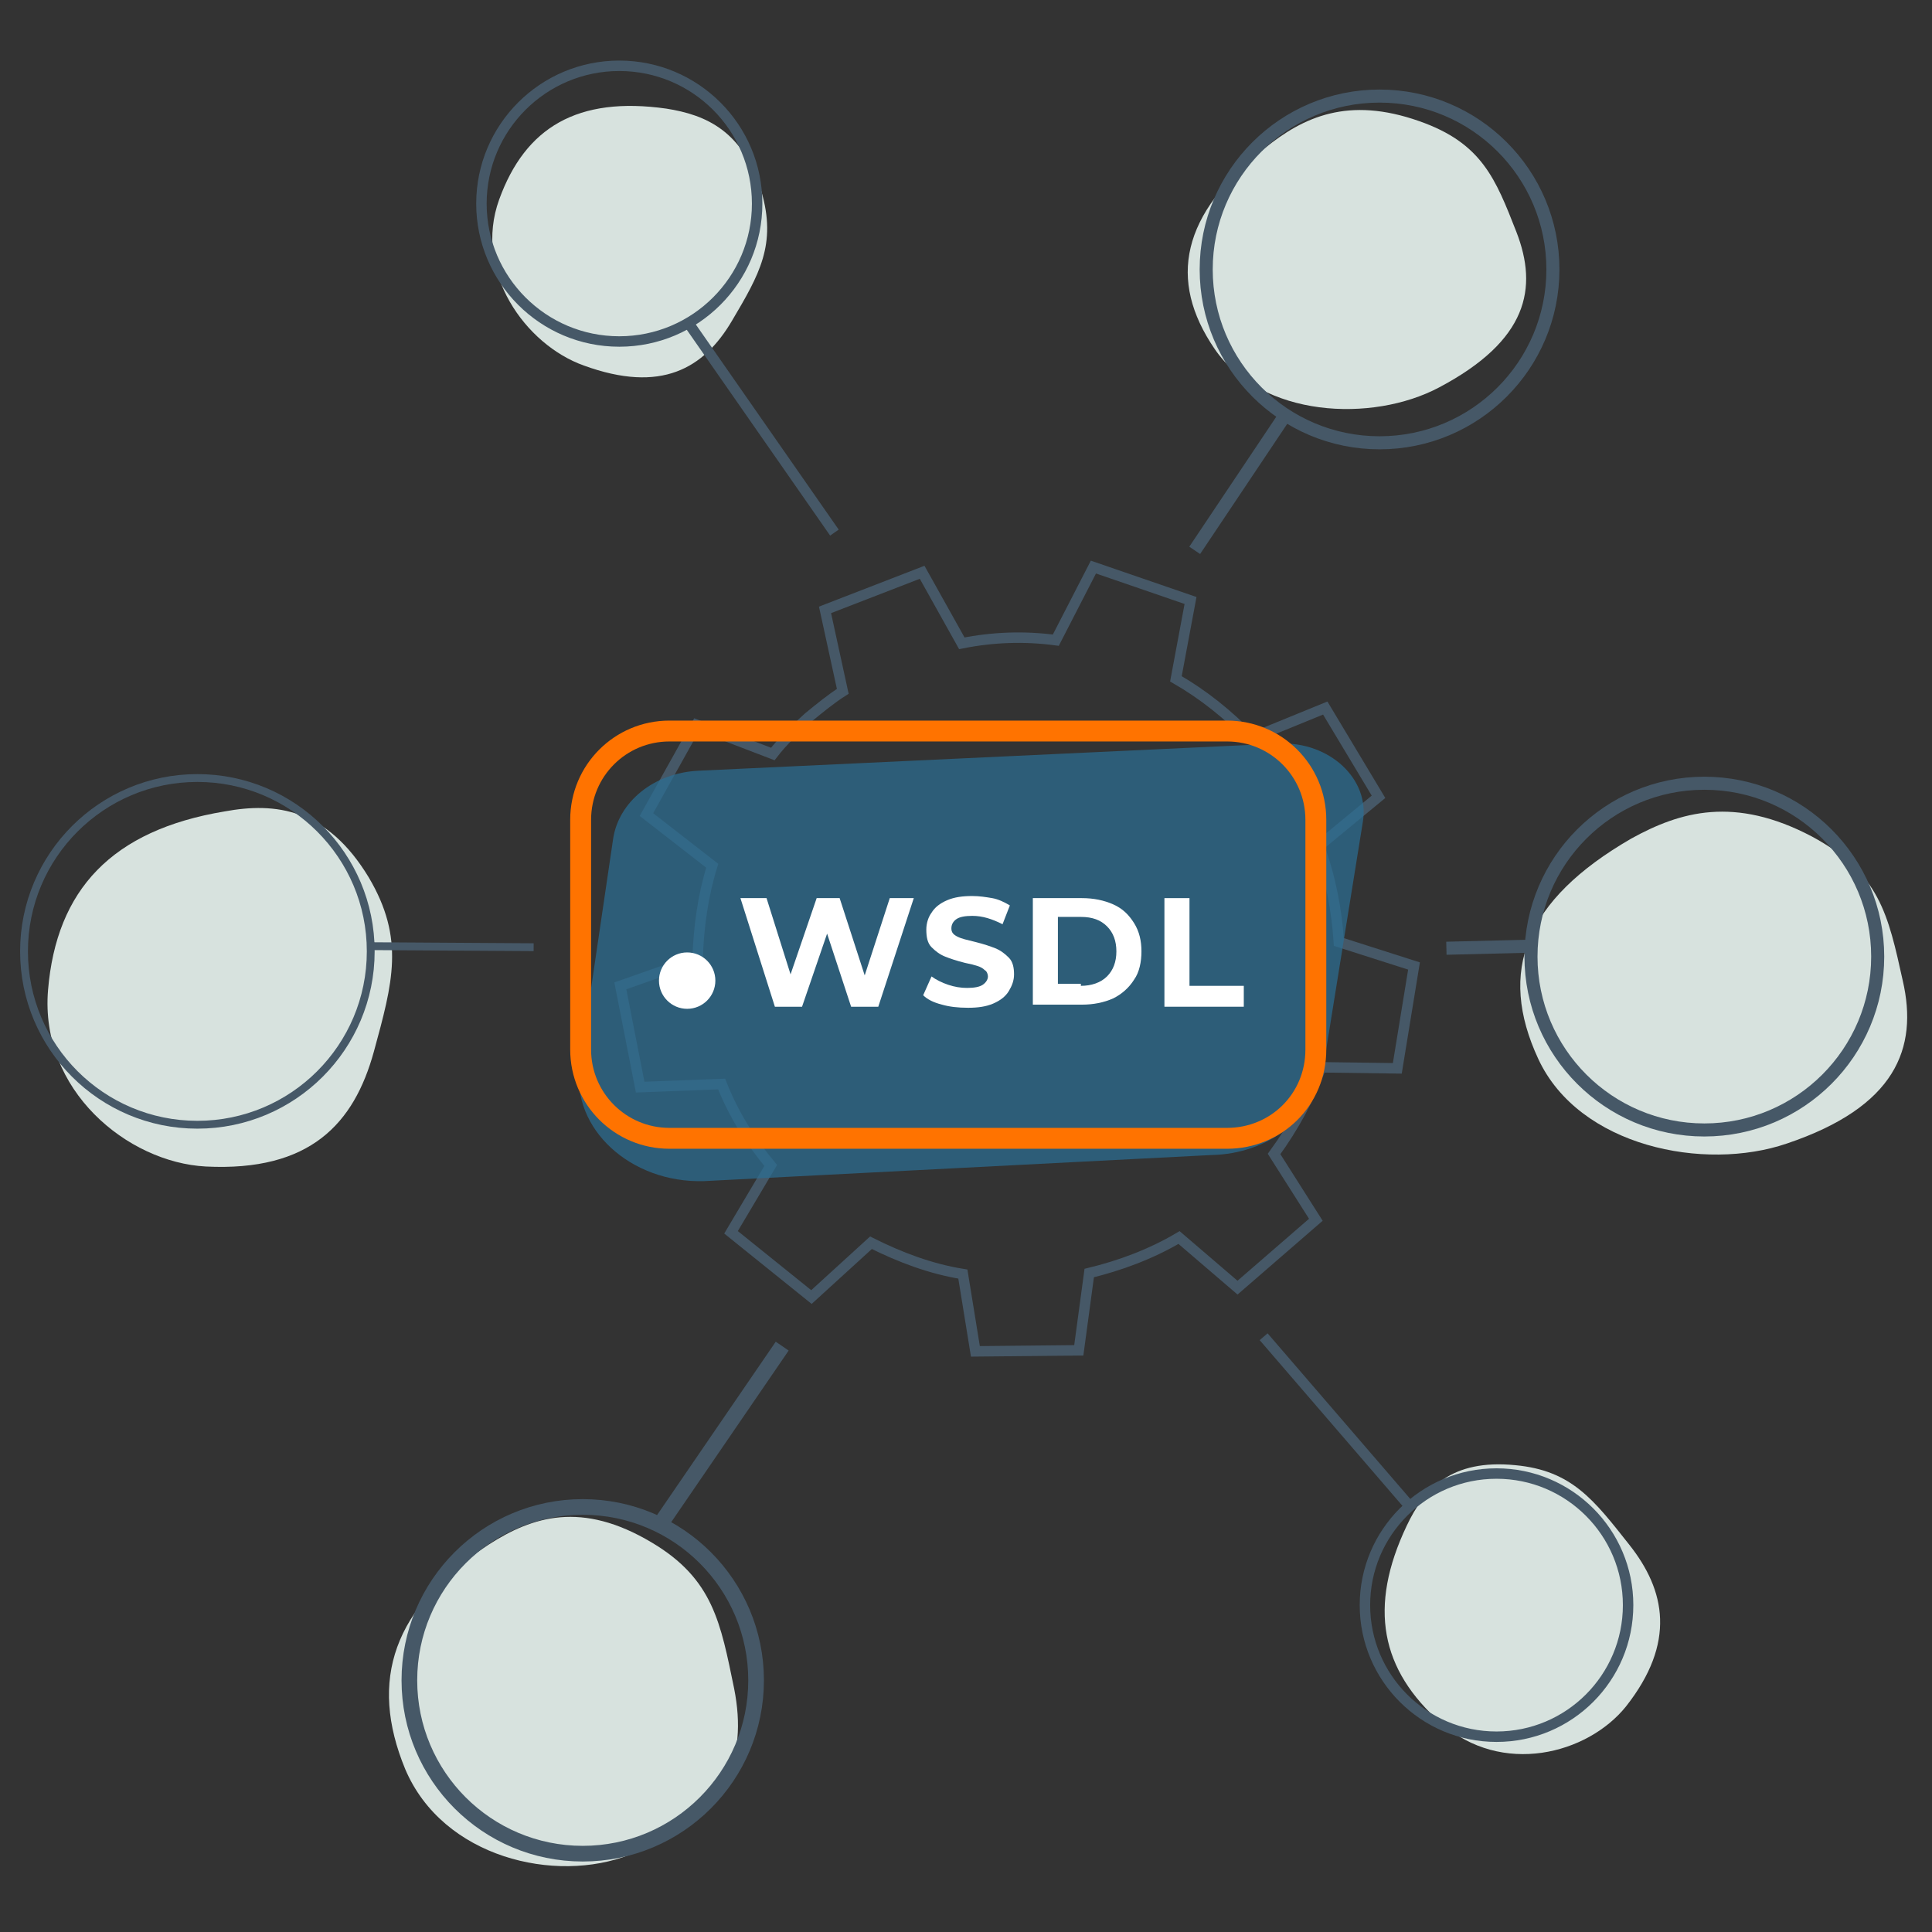 <svg version="1.1" id="Layer_1" xmlns="http://www.w3.org/2000/svg" xmlns:xlink="http://www.w3.org/1999/xlink" x="0px" y="0px"
	 viewBox="0 0 185 185" style="enable-background:new 0 0 185 185;" xml:space="preserve">
<rect x="0" y="0" width="185" height="185" fill="#333333" stroke="none"/>
<style type="text/css">
	.st0{fill:none;stroke:#465867;stroke-miterlimit:10;}
	.st1{fill:#D7E2DE;}
	.st2{fill:none;stroke:#465867;stroke-width:0.75;stroke-miterlimit:10;}
	.st3{fill:none;stroke:#465867;stroke-width:1.25;stroke-miterlimit:10;}
	.st4{fill:none;stroke:#465867;stroke-width:1.5;stroke-miterlimit:10;}
	.st5{opacity:0.72;fill:#2C6E93;}
	.st6{fill:none;stroke:#FF7300;stroke-width:2;stroke-miterlimit:10;}
	.st7{fill:#FFFFFF;}
</style>
<g>
	<path class="st0" d="M112.9,118.5l5.6,4.8l7.5-6.5l-4-6.3c1.9-2.6,3.4-5.4,4.5-8.3l7.3,0.1l1.6-9.8l-7.2-2.3
		c-0.2-3.1-0.8-6.2-1.9-9.2l5.7-4.7l-5.1-8.5l-7.1,2.9c-2.2-2.3-4.6-4.2-7.2-5.7l1.4-7.5l-9.3-3.2l-3.6,7c-3-0.4-6-0.3-9,0.3
		l-3.8-6.8L79,58.4l1.7,7.8c-1.1,0.7-2.2,1.6-3.3,2.5c-1.2,1.1-2.4,2.2-3.4,3.5l-7.3-2.8L61.9,78l6.3,4.9c-0.9,2.9-1.3,5.9-1.4,8.9
		l-7.4,2.6l1.9,9.7l7.8-0.3c1.1,2.8,2.7,5.4,4.7,7.8L70,118l7.7,6.2l5.7-5.2c2.8,1.4,5.7,2.5,8.8,3l1.2,7.4l9.9-0.1l1-7.4
		C107.2,121.2,110.2,120.1,112.9,118.5z"/>
	<path class="st1" d="M145.1,140.3c5.4,0.5,7.5,3.3,10.9,7.6c3.5,4.4,4.5,9.4-0.3,15.5c-3.7,4.6-11.9,6.7-17.7,1.6s-7-11.1-3.3-18.9
		C136.4,142.5,139,139.7,145.1,140.3z"/>
	<path class="st1" d="M62.4,147.7c5.9,3.5,6.6,7.7,7.9,14c1.3,6.6-0.6,12.3-10,15.9c-7.1,2.8-17.9,0.3-21.5-8.2
		c-3.5-8.5-1.2-15.5,8-21.5C51,145.2,55.7,143.7,62.4,147.7z"/>
	<path class="st1" d="M35.3,84c3.5,5.9,2.3,10.1,0.5,16.7c-1.9,6.9-6.1,11.5-16.1,11c-7.5-0.4-15.9-7.3-15.1-16.9
		s6.1-15.3,16.9-17.1C26.4,76.8,31.3,77.4,35.3,84z"/>
	<path class="st1" d="M72.9,18.3c1.5,5.1-0.2,8-2.8,12.4c-2.7,4.6-6.8,7-14.2,4.3c-5.6-2-10.6-9-8.1-15.9s7.5-9.9,16-8.7
		C67.6,11,71.1,12.5,72.9,18.3z"/>
	<path class="st1" d="M135.9,11.6c6,2.1,7.3,5.5,9.3,10.6c2.1,5.4,1.1,10.4-7.4,14.9c-6.4,3.4-17,2.9-21.5-3.7
		c-4.5-6.6-3.2-12.9,4.8-19.2C124.8,11.2,129.1,9.2,135.9,11.6z"/>
	<path class="st1" d="M173.5,80.1c6.5,3.5,7.3,7.5,8.7,13.8c1.5,6.5-0.7,12.1-11.1,15.6c-7.9,2.7-19.9,0.3-23.8-8.1
		s-1.3-15.2,8.9-21.1C160.9,77.7,166.1,76.2,173.5,80.1z"/>
	<circle class="st2" cx="18.9" cy="91.1" r="16.6"/>
	<circle class="st3" cx="163.2" cy="91.6" r="16.6"/>
	<line class="st2" x1="35.4" y1="90.6" x2="51.1" y2="90.7"/>
	<line class="st3" x1="138.5" y1="90.8" x2="146.6" y2="90.6"/>
	<circle class="st3" cx="132.1" cy="25.8" r="16.6"/>
	<circle class="st0" cx="59.3" cy="19.5" r="13.2"/>
	<circle class="st4" cx="55.8" cy="160.9" r="16.6"/>
	<circle class="st0" cx="143.3" cy="153.7" r="12.6"/>
	<line class="st0" x1="65.9" y1="30.9" x2="79.9" y2="51"/>
	<line class="st3" x1="123.1" y1="39.7" x2="114.4" y2="52.7"/>
	<line class="st4" x1="63.4" y1="145.7" x2="74.9" y2="128.9"/>
	<line class="st0" x1="134.7" y1="143.9" x2="121" y2="128"/>
	<path class="st5" d="M116,110.6l-48.6,2.5c-7,0.2-12.7-5-11.9-11l3.2-21.7c0.5-3.6,3.9-6.4,8.2-6.6l55.6-2.6c4.8-0.2,8.7,3.4,8,7.5
		l-3.8,23.6C126,106.9,121.5,110.5,116,110.6z"/>
	<path class="st6" d="M117.5,109H64.1c-4.7,0-8.5-3.8-8.5-8.5v-22c0-4.7,3.8-8.5,8.5-8.5h53.4c4.7,0,8.5,3.8,8.5,8.5v22
		C126,105.3,122.2,109,117.5,109z"/>
	<g>
		<g>
			<path class="st7" d="M87.5,86l-3.4,10.4h-2.6l-2.3-7l-2.4,7h-2.6L70.9,86h2.5l2.3,7.3l2.5-7.3h2.2l2.4,7.4l2.4-7.4H87.5z"/>
			<path class="st7" d="M90.2,96.2c-0.8-0.2-1.4-0.5-1.8-0.9l0.8-1.8c0.4,0.3,1,0.6,1.6,0.8c0.6,0.2,1.2,0.3,1.8,0.3
				c0.7,0,1.2-0.1,1.5-0.3c0.3-0.2,0.5-0.5,0.5-0.8c0-0.2-0.1-0.5-0.3-0.6c-0.2-0.2-0.4-0.3-0.7-0.4c-0.3-0.1-0.7-0.2-1.2-0.3
				c-0.8-0.2-1.4-0.4-1.9-0.6c-0.5-0.2-0.9-0.5-1.3-0.9c-0.4-0.4-0.5-1-0.5-1.7c0-0.6,0.2-1.2,0.5-1.6c0.3-0.5,0.8-0.9,1.5-1.2
				c0.7-0.3,1.5-0.4,2.4-0.4c0.7,0,1.3,0.1,1.9,0.2s1.2,0.4,1.7,0.7l-0.7,1.8c-1-0.5-1.9-0.8-2.9-0.8c-0.7,0-1.2,0.1-1.5,0.3
				c-0.3,0.2-0.5,0.5-0.5,0.9c0,0.4,0.2,0.6,0.6,0.8c0.4,0.2,0.9,0.3,1.7,0.5c0.8,0.2,1.4,0.4,1.9,0.6c0.5,0.2,0.9,0.5,1.3,0.9
				c0.4,0.4,0.5,1,0.5,1.6c0,0.6-0.2,1.1-0.5,1.6c-0.3,0.5-0.8,0.9-1.5,1.2c-0.7,0.3-1.5,0.4-2.4,0.4C91.7,96.5,90.9,96.4,90.2,96.2
				z"/>
			<path class="st7" d="M98.9,86h4.7c1.1,0,2.1,0.2,3,0.6c0.9,0.4,1.5,1,2,1.8c0.5,0.8,0.7,1.7,0.7,2.7c0,1-0.2,2-0.7,2.7
				c-0.5,0.8-1.2,1.4-2,1.8c-0.9,0.4-1.9,0.6-3,0.6h-4.7V86z M103.5,94.4c1,0,1.9-0.3,2.5-0.9s0.9-1.4,0.9-2.4c0-1-0.3-1.8-0.9-2.4
				c-0.6-0.6-1.4-0.9-2.5-0.9h-2.2v6.4H103.5z"/>
			<path class="st7" d="M111.5,86h2.4v8.4h5.2v2h-7.6V86z"/>
		</g>
		<circle class="st7" cx="65.8" cy="93.9" r="2.7"/>
	</g>
</g>
</svg>
